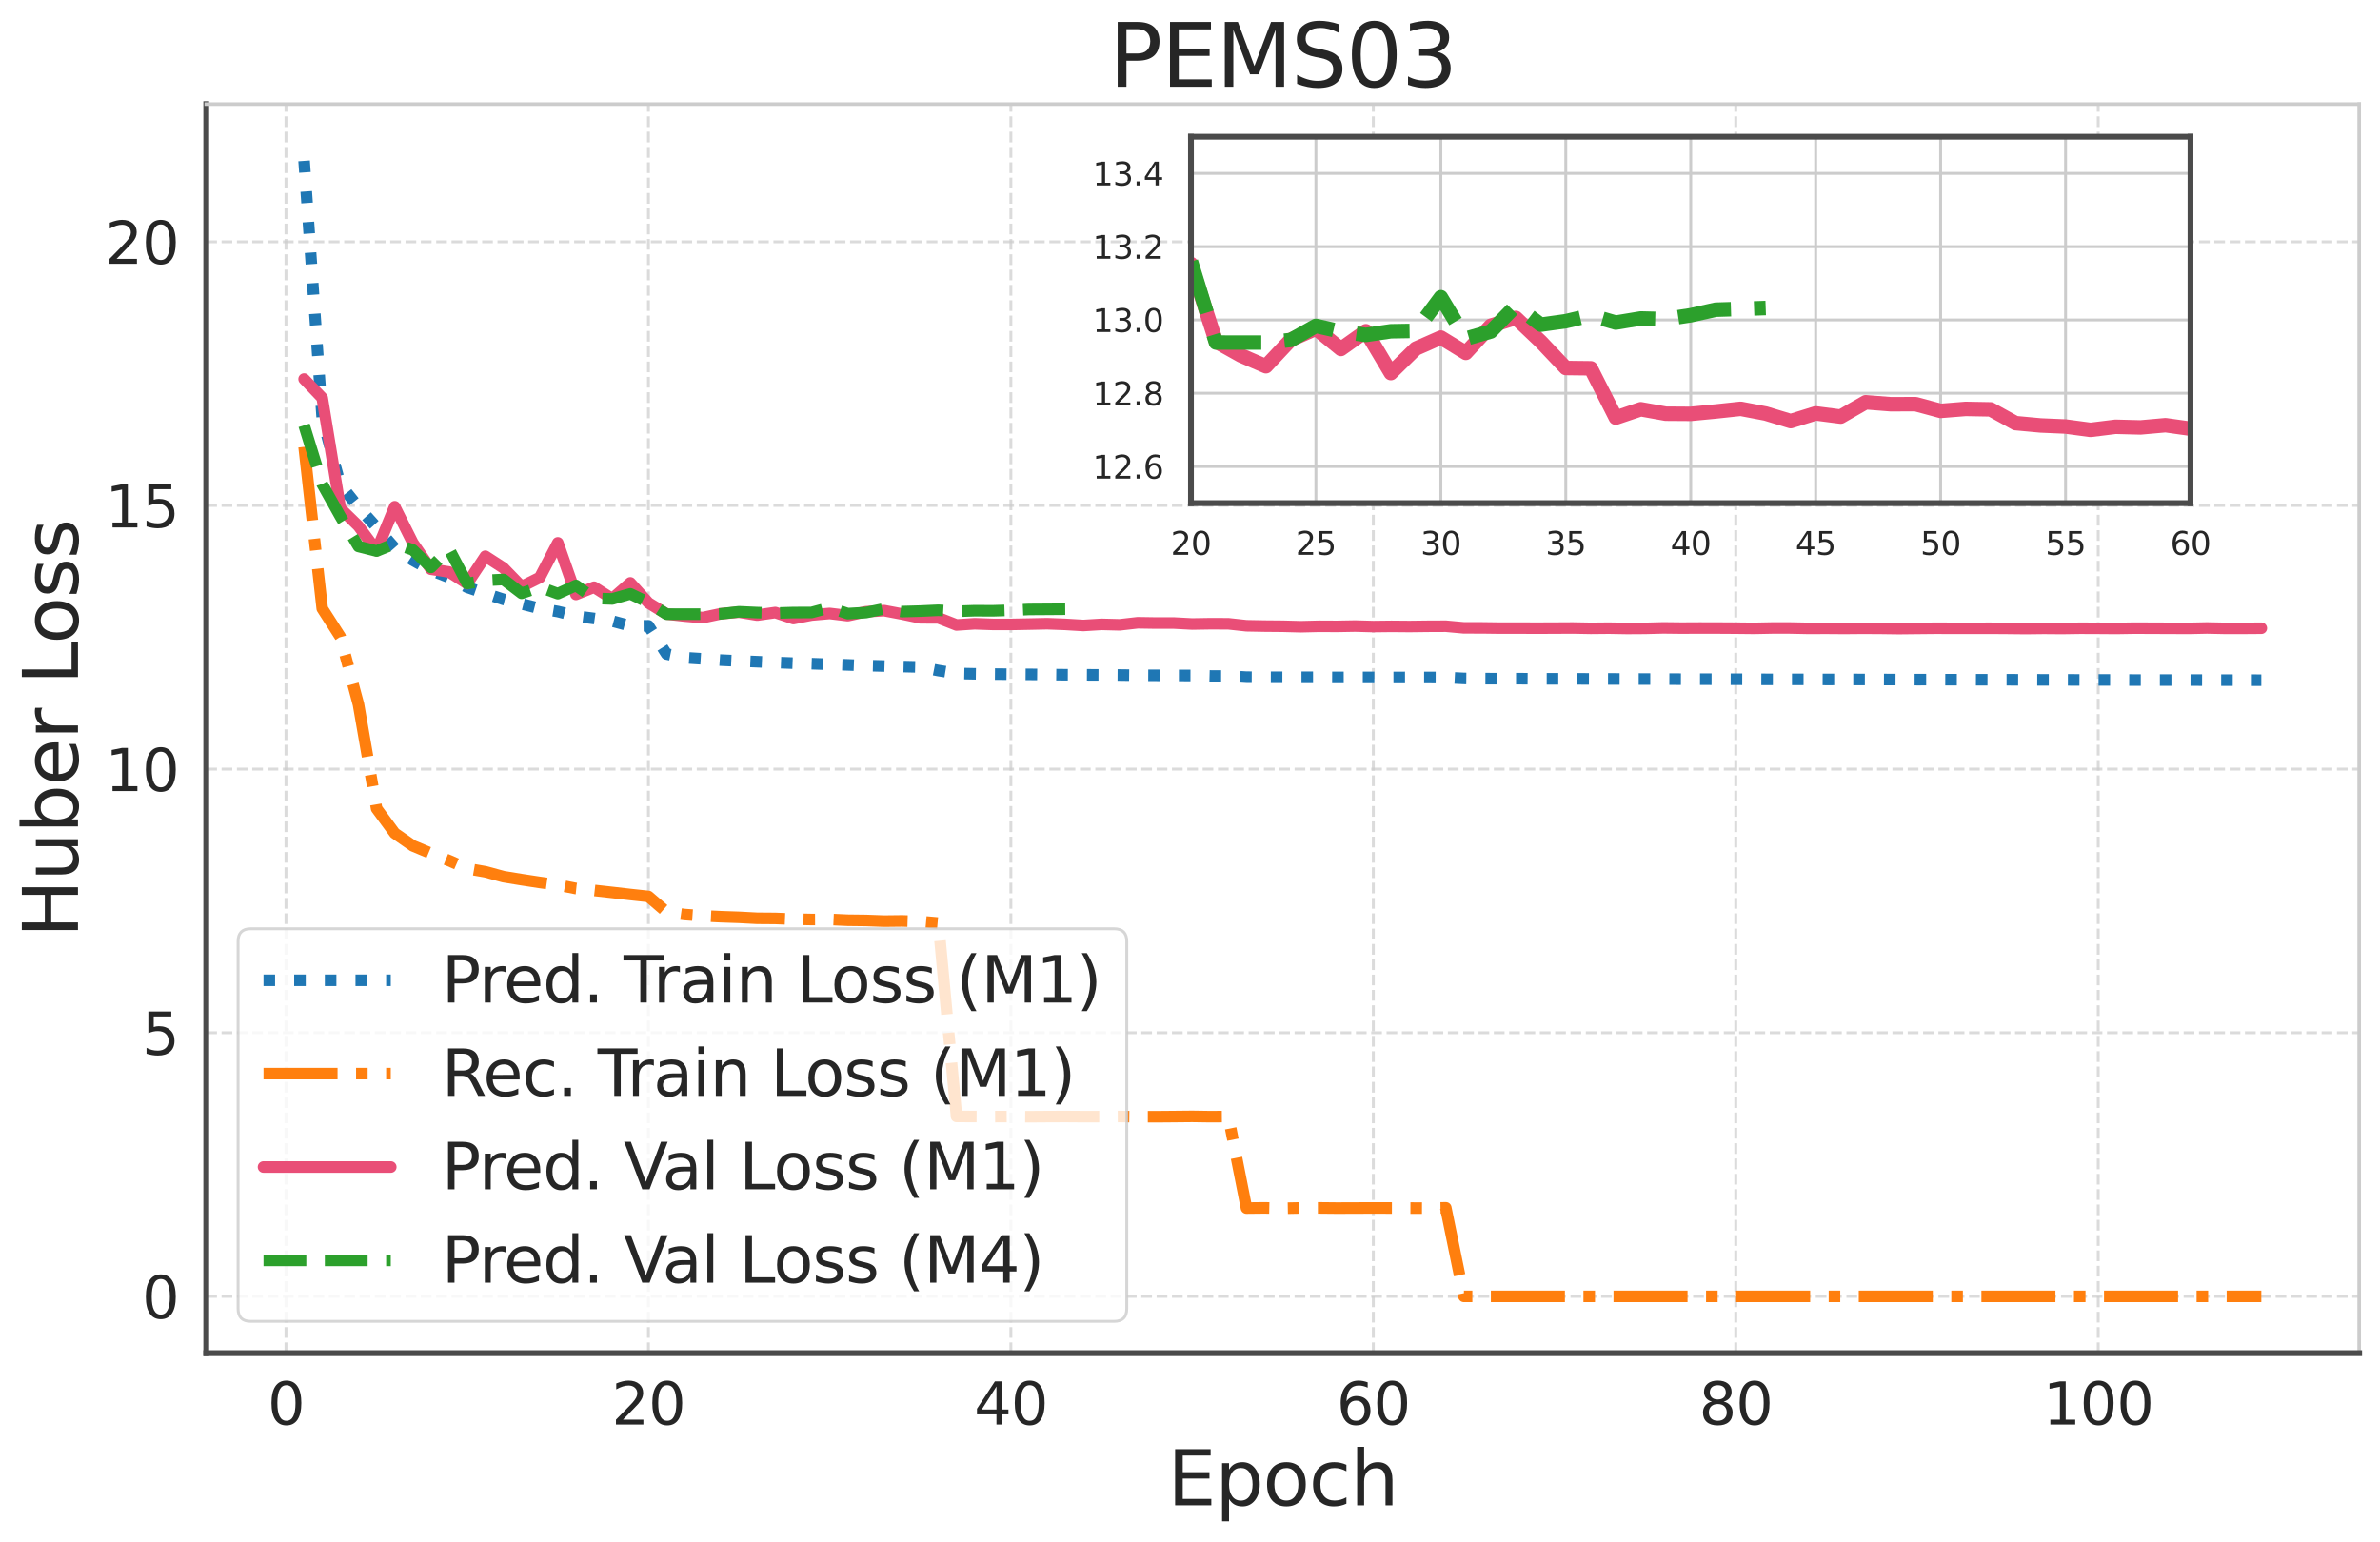 <?xml version="1.0" encoding="utf-8" standalone="no"?>
<!DOCTYPE svg PUBLIC "-//W3C//DTD SVG 1.1//EN"
  "http://www.w3.org/Graphics/SVG/1.1/DTD/svg11.dtd">
<svg xmlns:xlink="http://www.w3.org/1999/xlink" width="822.903pt" height="533.155pt" viewBox="0 0 822.903 533.155" xmlns="http://www.w3.org/2000/svg" version="1.1">
 <defs>
  <style type="text/css">*{stroke-linejoin: round; stroke-linecap: butt}</style>
 </defs>
 <g id="figure_1">
  <g id="patch_1">
   <path d="M 0 533.155 
L 822.903 533.155 
L 822.903 0 
L 0 0 
z
" style="fill: #ffffff"/>
  </g>
  <g id="axes_1">
   <g id="patch_2">
    <path d="M 71.313 467.935 
L 815.703 467.935 
L 815.703 35.995 
L 71.313 35.995 
z
" style="fill: #ffffff"/>
   </g>
   <g id="matplotlib.axis_1">
    <g id="xtick_1">
     <g id="line2d_1">
      <path d="M 98.883 467.935 
L 98.883 35.995 
" clip-path="url(#pc7f449620f)" style="fill: none; stroke-dasharray: 3.7,1.6; stroke-dashoffset: 0; stroke: #cccccc; stroke-opacity: 0.7"/>
     </g>
     <g id="text_1">
      <!-- 0 -->
      <g style="fill: #262626" transform="translate(92.521 492.632) scale(0.2 -0.2)">
       <defs>
        <path id="DejaVuSans-30" d="M 2034 4250 
Q 1547 4250 1301 3770 
Q 1056 3291 1056 2328 
Q 1056 1369 1301 889 
Q 1547 409 2034 409 
Q 2525 409 2770 889 
Q 3016 1369 3016 2328 
Q 3016 3291 2770 3770 
Q 2525 4250 2034 4250 
z
M 2034 4750 
Q 2819 4750 3233 4129 
Q 3647 3509 3647 2328 
Q 3647 1150 3233 529 
Q 2819 -91 2034 -91 
Q 1250 -91 836 529 
Q 422 1150 422 2328 
Q 422 3509 836 4129 
Q 1250 4750 2034 4750 
z
" transform="scale(0.016)"/>
       </defs>
       <use xlink:href="#DejaVuSans-30"/>
      </g>
     </g>
    </g>
    <g id="xtick_2">
     <g id="line2d_2">
      <path d="M 224.201 467.935 
L 224.201 35.995 
" clip-path="url(#pc7f449620f)" style="fill: none; stroke-dasharray: 3.7,1.6; stroke-dashoffset: 0; stroke: #cccccc; stroke-opacity: 0.7"/>
     </g>
     <g id="text_2">
      <!-- 20 -->
      <g style="fill: #262626" transform="translate(211.476 492.632) scale(0.2 -0.2)">
       <defs>
        <path id="DejaVuSans-32" d="M 1228 531 
L 3431 531 
L 3431 0 
L 469 0 
L 469 531 
Q 828 903 1448 1529 
Q 2069 2156 2228 2338 
Q 2531 2678 2651 2914 
Q 2772 3150 2772 3378 
Q 2772 3750 2511 3984 
Q 2250 4219 1831 4219 
Q 1534 4219 1204 4116 
Q 875 4013 500 3803 
L 500 4441 
Q 881 4594 1212 4672 
Q 1544 4750 1819 4750 
Q 2544 4750 2975 4387 
Q 3406 4025 3406 3419 
Q 3406 3131 3298 2873 
Q 3191 2616 2906 2266 
Q 2828 2175 2409 1742 
Q 1991 1309 1228 531 
z
" transform="scale(0.016)"/>
       </defs>
       <use xlink:href="#DejaVuSans-32"/>
       <use xlink:href="#DejaVuSans-30" x="63.623"/>
      </g>
     </g>
    </g>
    <g id="xtick_3">
     <g id="line2d_3">
      <path d="M 349.519 467.935 
L 349.519 35.995 
" clip-path="url(#pc7f449620f)" style="fill: none; stroke-dasharray: 3.7,1.6; stroke-dashoffset: 0; stroke: #cccccc; stroke-opacity: 0.7"/>
     </g>
     <g id="text_3">
      <!-- 40 -->
      <g style="fill: #262626" transform="translate(336.794 492.632) scale(0.2 -0.2)">
       <defs>
        <path id="DejaVuSans-34" d="M 2419 4116 
L 825 1625 
L 2419 1625 
L 2419 4116 
z
M 2253 4666 
L 3047 4666 
L 3047 1625 
L 3713 1625 
L 3713 1100 
L 3047 1100 
L 3047 0 
L 2419 0 
L 2419 1100 
L 313 1100 
L 313 1709 
L 2253 4666 
z
" transform="scale(0.016)"/>
       </defs>
       <use xlink:href="#DejaVuSans-34"/>
       <use xlink:href="#DejaVuSans-30" x="63.623"/>
      </g>
     </g>
    </g>
    <g id="xtick_4">
     <g id="line2d_4">
      <path d="M 474.838 467.935 
L 474.838 35.995 
" clip-path="url(#pc7f449620f)" style="fill: none; stroke-dasharray: 3.7,1.6; stroke-dashoffset: 0; stroke: #cccccc; stroke-opacity: 0.7"/>
     </g>
     <g id="text_4">
      <!-- 60 -->
      <g style="fill: #262626" transform="translate(462.113 492.632) scale(0.2 -0.2)">
       <defs>
        <path id="DejaVuSans-36" d="M 2113 2584 
Q 1688 2584 1439 2293 
Q 1191 2003 1191 1497 
Q 1191 994 1439 701 
Q 1688 409 2113 409 
Q 2538 409 2786 701 
Q 3034 994 3034 1497 
Q 3034 2003 2786 2293 
Q 2538 2584 2113 2584 
z
M 3366 4563 
L 3366 3988 
Q 3128 4100 2886 4159 
Q 2644 4219 2406 4219 
Q 1781 4219 1451 3797 
Q 1122 3375 1075 2522 
Q 1259 2794 1537 2939 
Q 1816 3084 2150 3084 
Q 2853 3084 3261 2657 
Q 3669 2231 3669 1497 
Q 3669 778 3244 343 
Q 2819 -91 2113 -91 
Q 1303 -91 875 529 
Q 447 1150 447 2328 
Q 447 3434 972 4092 
Q 1497 4750 2381 4750 
Q 2619 4750 2861 4703 
Q 3103 4656 3366 4563 
z
" transform="scale(0.016)"/>
       </defs>
       <use xlink:href="#DejaVuSans-36"/>
       <use xlink:href="#DejaVuSans-30" x="63.623"/>
      </g>
     </g>
    </g>
    <g id="xtick_5">
     <g id="line2d_5">
      <path d="M 600.156 467.935 
L 600.156 35.995 
" clip-path="url(#pc7f449620f)" style="fill: none; stroke-dasharray: 3.7,1.6; stroke-dashoffset: 0; stroke: #cccccc; stroke-opacity: 0.7"/>
     </g>
     <g id="text_5">
      <!-- 80 -->
      <g style="fill: #262626" transform="translate(587.431 492.632) scale(0.2 -0.2)">
       <defs>
        <path id="DejaVuSans-38" d="M 2034 2216 
Q 1584 2216 1326 1975 
Q 1069 1734 1069 1313 
Q 1069 891 1326 650 
Q 1584 409 2034 409 
Q 2484 409 2743 651 
Q 3003 894 3003 1313 
Q 3003 1734 2745 1975 
Q 2488 2216 2034 2216 
z
M 1403 2484 
Q 997 2584 770 2862 
Q 544 3141 544 3541 
Q 544 4100 942 4425 
Q 1341 4750 2034 4750 
Q 2731 4750 3128 4425 
Q 3525 4100 3525 3541 
Q 3525 3141 3298 2862 
Q 3072 2584 2669 2484 
Q 3125 2378 3379 2068 
Q 3634 1759 3634 1313 
Q 3634 634 3220 271 
Q 2806 -91 2034 -91 
Q 1263 -91 848 271 
Q 434 634 434 1313 
Q 434 1759 690 2068 
Q 947 2378 1403 2484 
z
M 1172 3481 
Q 1172 3119 1398 2916 
Q 1625 2713 2034 2713 
Q 2441 2713 2670 2916 
Q 2900 3119 2900 3481 
Q 2900 3844 2670 4047 
Q 2441 4250 2034 4250 
Q 1625 4250 1398 4047 
Q 1172 3844 1172 3481 
z
" transform="scale(0.016)"/>
       </defs>
       <use xlink:href="#DejaVuSans-38"/>
       <use xlink:href="#DejaVuSans-30" x="63.623"/>
      </g>
     </g>
    </g>
    <g id="xtick_6">
     <g id="line2d_6">
      <path d="M 725.474 467.935 
L 725.474 35.995 
" clip-path="url(#pc7f449620f)" style="fill: none; stroke-dasharray: 3.7,1.6; stroke-dashoffset: 0; stroke: #cccccc; stroke-opacity: 0.7"/>
     </g>
     <g id="text_6">
      <!-- 100 -->
      <g style="fill: #262626" transform="translate(706.387 492.632) scale(0.2 -0.2)">
       <defs>
        <path id="DejaVuSans-31" d="M 794 531 
L 1825 531 
L 1825 4091 
L 703 3866 
L 703 4441 
L 1819 4666 
L 2450 4666 
L 2450 531 
L 3481 531 
L 3481 0 
L 794 0 
L 794 531 
z
" transform="scale(0.016)"/>
       </defs>
       <use xlink:href="#DejaVuSans-31"/>
       <use xlink:href="#DejaVuSans-30" x="63.623"/>
       <use xlink:href="#DejaVuSans-30" x="127.246"/>
      </g>
     </g>
    </g>
    <g id="text_7">
     <!-- Epoch -->
     <g style="fill: #262626" transform="translate(403.7 520.548) scale(0.26 -0.26)">
      <defs>
       <path id="DejaVuSans-45" d="M 628 4666 
L 3578 4666 
L 3578 4134 
L 1259 4134 
L 1259 2753 
L 3481 2753 
L 3481 2222 
L 1259 2222 
L 1259 531 
L 3634 531 
L 3634 0 
L 628 0 
L 628 4666 
z
" transform="scale(0.016)"/>
       <path id="DejaVuSans-70" d="M 1159 525 
L 1159 -1331 
L 581 -1331 
L 581 3500 
L 1159 3500 
L 1159 2969 
Q 1341 3281 1617 3432 
Q 1894 3584 2278 3584 
Q 2916 3584 3314 3078 
Q 3713 2572 3713 1747 
Q 3713 922 3314 415 
Q 2916 -91 2278 -91 
Q 1894 -91 1617 61 
Q 1341 213 1159 525 
z
M 3116 1747 
Q 3116 2381 2855 2742 
Q 2594 3103 2138 3103 
Q 1681 3103 1420 2742 
Q 1159 2381 1159 1747 
Q 1159 1113 1420 752 
Q 1681 391 2138 391 
Q 2594 391 2855 752 
Q 3116 1113 3116 1747 
z
" transform="scale(0.016)"/>
       <path id="DejaVuSans-6f" d="M 1959 3097 
Q 1497 3097 1228 2736 
Q 959 2375 959 1747 
Q 959 1119 1226 758 
Q 1494 397 1959 397 
Q 2419 397 2687 759 
Q 2956 1122 2956 1747 
Q 2956 2369 2687 2733 
Q 2419 3097 1959 3097 
z
M 1959 3584 
Q 2709 3584 3137 3096 
Q 3566 2609 3566 1747 
Q 3566 888 3137 398 
Q 2709 -91 1959 -91 
Q 1206 -91 779 398 
Q 353 888 353 1747 
Q 353 2609 779 3096 
Q 1206 3584 1959 3584 
z
" transform="scale(0.016)"/>
       <path id="DejaVuSans-63" d="M 3122 3366 
L 3122 2828 
Q 2878 2963 2633 3030 
Q 2388 3097 2138 3097 
Q 1578 3097 1268 2742 
Q 959 2388 959 1747 
Q 959 1106 1268 751 
Q 1578 397 2138 397 
Q 2388 397 2633 464 
Q 2878 531 3122 666 
L 3122 134 
Q 2881 22 2623 -34 
Q 2366 -91 2075 -91 
Q 1284 -91 818 406 
Q 353 903 353 1747 
Q 353 2603 823 3093 
Q 1294 3584 2113 3584 
Q 2378 3584 2631 3529 
Q 2884 3475 3122 3366 
z
" transform="scale(0.016)"/>
       <path id="DejaVuSans-68" d="M 3513 2113 
L 3513 0 
L 2938 0 
L 2938 2094 
Q 2938 2591 2744 2837 
Q 2550 3084 2163 3084 
Q 1697 3084 1428 2787 
Q 1159 2491 1159 1978 
L 1159 0 
L 581 0 
L 581 4863 
L 1159 4863 
L 1159 2956 
Q 1366 3272 1645 3428 
Q 1925 3584 2291 3584 
Q 2894 3584 3203 3211 
Q 3513 2838 3513 2113 
z
" transform="scale(0.016)"/>
      </defs>
      <use xlink:href="#DejaVuSans-45"/>
      <use xlink:href="#DejaVuSans-70" x="63.184"/>
      <use xlink:href="#DejaVuSans-6f" x="126.66"/>
      <use xlink:href="#DejaVuSans-63" x="187.842"/>
      <use xlink:href="#DejaVuSans-68" x="242.822"/>
     </g>
    </g>
   </g>
   <g id="matplotlib.axis_2">
    <g id="ytick_1">
     <g id="line2d_7">
      <path d="M 71.313 448.302 
L 815.703 448.302 
" clip-path="url(#pc7f449620f)" style="fill: none; stroke-dasharray: 3.7,1.6; stroke-dashoffset: 0; stroke: #cccccc; stroke-opacity: 0.7"/>
     </g>
     <g id="text_8">
      <!-- 0 -->
      <g style="fill: #262626" transform="translate(49.088 455.9) scale(0.2 -0.2)">
       <use xlink:href="#DejaVuSans-30"/>
      </g>
     </g>
    </g>
    <g id="ytick_2">
     <g id="line2d_8">
      <path d="M 71.313 357.132 
L 815.703 357.132 
" clip-path="url(#pc7f449620f)" style="fill: none; stroke-dasharray: 3.7,1.6; stroke-dashoffset: 0; stroke: #cccccc; stroke-opacity: 0.7"/>
     </g>
     <g id="text_9">
      <!-- 5 -->
      <g style="fill: #262626" transform="translate(49.088 364.73) scale(0.2 -0.2)">
       <defs>
        <path id="DejaVuSans-35" d="M 691 4666 
L 3169 4666 
L 3169 4134 
L 1269 4134 
L 1269 2991 
Q 1406 3038 1543 3061 
Q 1681 3084 1819 3084 
Q 2600 3084 3056 2656 
Q 3513 2228 3513 1497 
Q 3513 744 3044 326 
Q 2575 -91 1722 -91 
Q 1428 -91 1123 -41 
Q 819 9 494 109 
L 494 744 
Q 775 591 1075 516 
Q 1375 441 1709 441 
Q 2250 441 2565 725 
Q 2881 1009 2881 1497 
Q 2881 1984 2565 2268 
Q 2250 2553 1709 2553 
Q 1456 2553 1204 2497 
Q 953 2441 691 2322 
L 691 4666 
z
" transform="scale(0.016)"/>
       </defs>
       <use xlink:href="#DejaVuSans-35"/>
      </g>
     </g>
    </g>
    <g id="ytick_3">
     <g id="line2d_9">
      <path d="M 71.313 265.961 
L 815.703 265.961 
" clip-path="url(#pc7f449620f)" style="fill: none; stroke-dasharray: 3.7,1.6; stroke-dashoffset: 0; stroke: #cccccc; stroke-opacity: 0.7"/>
     </g>
     <g id="text_10">
      <!-- 10 -->
      <g style="fill: #262626" transform="translate(36.363 273.56) scale(0.2 -0.2)">
       <use xlink:href="#DejaVuSans-31"/>
       <use xlink:href="#DejaVuSans-30" x="63.623"/>
      </g>
     </g>
    </g>
    <g id="ytick_4">
     <g id="line2d_10">
      <path d="M 71.313 174.791 
L 815.703 174.791 
" clip-path="url(#pc7f449620f)" style="fill: none; stroke-dasharray: 3.7,1.6; stroke-dashoffset: 0; stroke: #cccccc; stroke-opacity: 0.7"/>
     </g>
     <g id="text_11">
      <!-- 15 -->
      <g style="fill: #262626" transform="translate(36.363 182.39) scale(0.2 -0.2)">
       <use xlink:href="#DejaVuSans-31"/>
       <use xlink:href="#DejaVuSans-35" x="63.623"/>
      </g>
     </g>
    </g>
    <g id="ytick_5">
     <g id="line2d_11">
      <path d="M 71.313 83.621 
L 815.703 83.621 
" clip-path="url(#pc7f449620f)" style="fill: none; stroke-dasharray: 3.7,1.6; stroke-dashoffset: 0; stroke: #cccccc; stroke-opacity: 0.7"/>
     </g>
     <g id="text_12">
      <!-- 20 -->
      <g style="fill: #262626" transform="translate(36.363 91.22) scale(0.2 -0.2)">
       <use xlink:href="#DejaVuSans-32"/>
       <use xlink:href="#DejaVuSans-30" x="63.623"/>
      </g>
     </g>
    </g>
    <g id="text_13">
     <!-- Huber Loss -->
     <g style="fill: #262626" transform="translate(26.956 324.223) rotate(-90) scale(0.26 -0.26)">
      <defs>
       <path id="DejaVuSans-48" d="M 628 4666 
L 1259 4666 
L 1259 2753 
L 3553 2753 
L 3553 4666 
L 4184 4666 
L 4184 0 
L 3553 0 
L 3553 2222 
L 1259 2222 
L 1259 0 
L 628 0 
L 628 4666 
z
" transform="scale(0.016)"/>
       <path id="DejaVuSans-75" d="M 544 1381 
L 544 3500 
L 1119 3500 
L 1119 1403 
Q 1119 906 1312 657 
Q 1506 409 1894 409 
Q 2359 409 2629 706 
Q 2900 1003 2900 1516 
L 2900 3500 
L 3475 3500 
L 3475 0 
L 2900 0 
L 2900 538 
Q 2691 219 2414 64 
Q 2138 -91 1772 -91 
Q 1169 -91 856 284 
Q 544 659 544 1381 
z
M 1991 3584 
L 1991 3584 
z
" transform="scale(0.016)"/>
       <path id="DejaVuSans-62" d="M 3116 1747 
Q 3116 2381 2855 2742 
Q 2594 3103 2138 3103 
Q 1681 3103 1420 2742 
Q 1159 2381 1159 1747 
Q 1159 1113 1420 752 
Q 1681 391 2138 391 
Q 2594 391 2855 752 
Q 3116 1113 3116 1747 
z
M 1159 2969 
Q 1341 3281 1617 3432 
Q 1894 3584 2278 3584 
Q 2916 3584 3314 3078 
Q 3713 2572 3713 1747 
Q 3713 922 3314 415 
Q 2916 -91 2278 -91 
Q 1894 -91 1617 61 
Q 1341 213 1159 525 
L 1159 0 
L 581 0 
L 581 4863 
L 1159 4863 
L 1159 2969 
z
" transform="scale(0.016)"/>
       <path id="DejaVuSans-65" d="M 3597 1894 
L 3597 1613 
L 953 1613 
Q 991 1019 1311 708 
Q 1631 397 2203 397 
Q 2534 397 2845 478 
Q 3156 559 3463 722 
L 3463 178 
Q 3153 47 2828 -22 
Q 2503 -91 2169 -91 
Q 1331 -91 842 396 
Q 353 884 353 1716 
Q 353 2575 817 3079 
Q 1281 3584 2069 3584 
Q 2775 3584 3186 3129 
Q 3597 2675 3597 1894 
z
M 3022 2063 
Q 3016 2534 2758 2815 
Q 2500 3097 2075 3097 
Q 1594 3097 1305 2825 
Q 1016 2553 972 2059 
L 3022 2063 
z
" transform="scale(0.016)"/>
       <path id="DejaVuSans-72" d="M 2631 2963 
Q 2534 3019 2420 3045 
Q 2306 3072 2169 3072 
Q 1681 3072 1420 2755 
Q 1159 2438 1159 1844 
L 1159 0 
L 581 0 
L 581 3500 
L 1159 3500 
L 1159 2956 
Q 1341 3275 1631 3429 
Q 1922 3584 2338 3584 
Q 2397 3584 2469 3576 
Q 2541 3569 2628 3553 
L 2631 2963 
z
" transform="scale(0.016)"/>
       <path id="DejaVuSans-20" transform="scale(0.016)"/>
       <path id="DejaVuSans-4c" d="M 628 4666 
L 1259 4666 
L 1259 531 
L 3531 531 
L 3531 0 
L 628 0 
L 628 4666 
z
" transform="scale(0.016)"/>
       <path id="DejaVuSans-73" d="M 2834 3397 
L 2834 2853 
Q 2591 2978 2328 3040 
Q 2066 3103 1784 3103 
Q 1356 3103 1142 2972 
Q 928 2841 928 2578 
Q 928 2378 1081 2264 
Q 1234 2150 1697 2047 
L 1894 2003 
Q 2506 1872 2764 1633 
Q 3022 1394 3022 966 
Q 3022 478 2636 193 
Q 2250 -91 1575 -91 
Q 1294 -91 989 -36 
Q 684 19 347 128 
L 347 722 
Q 666 556 975 473 
Q 1284 391 1588 391 
Q 1994 391 2212 530 
Q 2431 669 2431 922 
Q 2431 1156 2273 1281 
Q 2116 1406 1581 1522 
L 1381 1569 
Q 847 1681 609 1914 
Q 372 2147 372 2553 
Q 372 3047 722 3315 
Q 1072 3584 1716 3584 
Q 2034 3584 2315 3537 
Q 2597 3491 2834 3397 
z
" transform="scale(0.016)"/>
      </defs>
      <use xlink:href="#DejaVuSans-48"/>
      <use xlink:href="#DejaVuSans-75" x="75.195"/>
      <use xlink:href="#DejaVuSans-62" x="138.574"/>
      <use xlink:href="#DejaVuSans-65" x="202.051"/>
      <use xlink:href="#DejaVuSans-72" x="263.574"/>
      <use xlink:href="#DejaVuSans-20" x="304.688"/>
      <use xlink:href="#DejaVuSans-4c" x="336.475"/>
      <use xlink:href="#DejaVuSans-6f" x="390.438"/>
      <use xlink:href="#DejaVuSans-73" x="451.619"/>
      <use xlink:href="#DejaVuSans-73" x="503.719"/>
     </g>
    </g>
   </g>
   <g id="line2d_12">
    <path d="M 105.149 55.629 
L 111.415 144.629 
L 117.681 167.571 
L 123.947 175.409 
L 130.213 182.368 
L 136.479 189.54 
L 142.744 193.734 
L 149.01 197.219 
L 155.276 199.669 
L 161.542 203.094 
L 167.808 205.249 
L 174.074 207.274 
L 180.34 208.827 
L 186.606 210.424 
L 192.872 211.469 
L 199.138 213.062 
L 205.404 213.88 
L 211.669 214.762 
L 217.935 216.45 
L 224.201 216.402 
L 230.467 226.158 
L 236.733 227.444 
L 242.999 227.845 
L 249.265 228.281 
L 255.531 228.567 
L 261.797 228.823 
L 268.063 229.093 
L 274.329 229.326 
L 280.594 229.512 
L 286.86 229.72 
L 293.126 229.93 
L 299.392 230.163 
L 305.658 230.317 
L 311.924 230.502 
L 318.19 230.648 
L 324.456 231.878 
L 330.722 232.882 
L 336.988 233.007 
L 343.254 233.094 
L 349.519 233.149 
L 355.785 233.199 
L 362.051 233.265 
L 368.317 233.332 
L 374.583 233.353 
L 380.849 233.384 
L 387.115 233.426 
L 393.381 233.504 
L 399.647 233.535 
L 405.913 233.576 
L 412.179 233.586 
L 418.444 233.761 
L 424.71 233.778 
L 430.976 234.175 
L 437.242 234.198 
L 443.508 234.211 
L 449.774 234.221 
L 456.04 234.219 
L 462.306 234.255 
L 468.572 234.244 
L 474.838 234.263 
L 481.104 234.272 
L 487.369 234.265 
L 493.635 234.281 
L 499.901 234.294 
L 506.167 234.611 
L 512.433 234.675 
L 518.699 234.693 
L 524.965 234.69 
L 531.231 234.743 
L 537.497 234.746 
L 543.763 234.755 
L 550.029 234.778 
L 556.294 234.789 
L 562.56 234.803 
L 568.826 234.82 
L 575.092 234.835 
L 581.358 234.863 
L 587.624 234.869 
L 593.89 234.881 
L 600.156 234.893 
L 606.422 234.91 
L 612.688 234.934 
L 618.954 234.941 
L 625.219 234.941 
L 631.485 234.966 
L 637.751 234.961 
L 644.017 234.972 
L 650.283 234.981 
L 656.549 235.01 
L 662.815 235.03 
L 669.081 235.028 
L 675.347 235.046 
L 681.613 235.052 
L 687.879 235.074 
L 694.144 235.07 
L 700.41 235.09 
L 706.676 235.104 
L 712.942 235.109 
L 719.208 235.129 
L 725.474 235.124 
L 731.74 235.145 
L 738.006 235.169 
L 744.272 235.175 
L 750.538 235.175 
L 756.804 235.171 
L 763.069 235.193 
L 769.335 235.197 
L 775.601 235.206 
L 781.867 235.211 
" clip-path="url(#pc7f449620f)" style="fill: none; stroke-dasharray: 4,6.6; stroke-dashoffset: 0; stroke: #1f77b4; stroke-width: 4"/>
   </g>
   <g id="line2d_13">
    <path d="M 105.149 154.52 
L 111.415 210.435 
L 117.681 220.225 
L 123.947 243.6 
L 130.213 279.614 
L 136.479 288.133 
L 142.744 292.481 
L 149.01 295.099 
L 155.276 297.607 
L 161.542 300.366 
L 167.808 301.459 
L 174.074 303.16 
L 180.34 304.188 
L 186.606 305.143 
L 192.872 306.014 
L 199.138 307.252 
L 205.404 307.905 
L 211.669 308.603 
L 217.935 309.327 
L 224.201 310.003 
L 230.467 315.371 
L 236.733 316.257 
L 242.999 316.701 
L 249.265 317.005 
L 255.531 317.219 
L 261.797 317.552 
L 268.063 317.598 
L 274.329 317.846 
L 280.594 317.969 
L 286.86 317.937 
L 293.126 318.223 
L 299.392 318.296 
L 305.658 318.527 
L 311.924 318.455 
L 318.19 318.652 
L 324.456 319.207 
L 330.722 386.083 
L 336.988 386.103 
L 343.254 386.142 
L 349.519 386.111 
L 355.785 386.177 
L 362.051 386.133 
L 368.317 386.106 
L 374.583 386.151 
L 380.849 386.14 
L 387.115 386.107 
L 393.381 386.18 
L 399.647 386.18 
L 405.913 386.127 
L 412.179 386.065 
L 418.444 386.158 
L 424.71 386.115 
L 430.976 417.763 
L 437.242 417.7 
L 443.508 417.831 
L 449.774 417.711 
L 456.04 417.708 
L 462.306 417.768 
L 468.572 417.746 
L 474.838 417.725 
L 481.104 417.742 
L 487.369 417.758 
L 493.635 417.778 
L 499.901 417.685 
L 506.167 448.302 
L 512.433 448.302 
L 518.699 448.302 
L 524.965 448.302 
L 531.231 448.302 
L 537.497 448.302 
L 543.763 448.302 
L 550.029 448.302 
L 556.294 448.302 
L 562.56 448.302 
L 568.826 448.302 
L 575.092 448.302 
L 581.358 448.302 
L 587.624 448.302 
L 593.89 448.302 
L 600.156 448.302 
L 606.422 448.302 
L 612.688 448.302 
L 618.954 448.302 
L 625.219 448.302 
L 631.485 448.302 
L 637.751 448.302 
L 644.017 448.302 
L 650.283 448.302 
L 656.549 448.302 
L 662.815 448.302 
L 669.081 448.302 
L 675.347 448.302 
L 681.613 448.302 
L 687.879 448.302 
L 694.144 448.302 
L 700.41 448.302 
L 706.676 448.302 
L 712.942 448.302 
L 719.208 448.302 
L 725.474 448.302 
L 731.74 448.302 
L 738.006 448.302 
L 744.272 448.302 
L 750.538 448.302 
L 756.804 448.302 
L 763.069 448.302 
L 769.335 448.302 
L 775.601 448.302 
L 781.867 448.302 
" clip-path="url(#pc7f449620f)" style="fill: none; stroke-dasharray: 25.6,6.4,4,6.4; stroke-dashoffset: 0; stroke: #ff7f0e; stroke-width: 4"/>
   </g>
   <g id="line2d_14">
    <path d="M 105.149 131.08 
L 111.415 137.624 
L 117.681 175.804 
L 123.947 181.938 
L 130.213 190.421 
L 136.479 175.23 
L 142.744 187.73 
L 149.01 196.839 
L 155.276 197.803 
L 161.542 201.832 
L 167.808 192.35 
L 174.074 196.402 
L 180.34 202.849 
L 186.606 199.732 
L 192.872 187.72 
L 199.138 205.558 
L 205.404 203.064 
L 211.669 207.041 
L 217.935 201.566 
L 224.201 208.477 
L 230.467 212.333 
L 236.733 213.029 
L 242.999 213.564 
L 249.265 212.24 
L 255.531 211.691 
L 261.797 212.705 
L 268.063 211.82 
L 274.329 213.903 
L 280.594 212.685 
L 286.86 212.137 
L 293.126 212.899 
L 299.392 211.548 
L 305.658 211.158 
L 311.924 212.339 
L 318.19 213.651 
L 324.456 213.666 
L 330.722 216.123 
L 336.988 215.703 
L 343.254 215.925 
L 349.519 215.933 
L 355.785 215.815 
L 362.051 215.682 
L 368.317 215.918 
L 374.583 216.295 
L 380.849 215.909 
L 387.115 216.069 
L 393.381 215.356 
L 399.647 215.454 
L 405.913 215.45 
L 412.179 215.786 
L 418.444 215.686 
L 424.71 215.709 
L 430.976 216.394 
L 437.242 216.51 
L 443.508 216.564 
L 449.774 216.73 
L 456.04 216.576 
L 462.306 216.608 
L 468.572 216.498 
L 474.838 216.672 
L 481.104 216.599 
L 487.369 216.653 
L 493.635 216.576 
L 499.901 216.55 
L 506.167 217.12 
L 512.433 217.126 
L 518.699 217.208 
L 524.965 217.2 
L 531.231 217.225 
L 537.497 217.203 
L 543.763 217.167 
L 550.029 217.28 
L 556.294 217.222 
L 562.56 217.33 
L 568.826 217.292 
L 575.092 217.132 
L 581.358 217.203 
L 587.624 217.171 
L 593.89 217.183 
L 600.156 217.222 
L 606.422 217.289 
L 612.688 217.166 
L 618.954 217.167 
L 625.219 217.292 
L 631.485 217.269 
L 637.751 217.315 
L 644.017 217.261 
L 650.283 217.293 
L 656.549 217.376 
L 662.815 217.311 
L 669.081 217.249 
L 675.347 217.266 
L 681.613 217.276 
L 687.879 217.256 
L 694.144 217.298 
L 700.41 217.364 
L 706.676 217.29 
L 712.942 217.339 
L 719.208 217.249 
L 725.474 217.274 
L 731.74 217.319 
L 738.006 217.218 
L 744.272 217.245 
L 750.538 217.27 
L 756.804 217.294 
L 763.069 217.162 
L 769.335 217.289 
L 775.601 217.287 
L 781.867 217.242 
" clip-path="url(#pc7f449620f)" style="fill: none; stroke: #e94e77; stroke-width: 4; stroke-linecap: round"/>
   </g>
   <g id="line2d_15">
    <path d="M 105.149 147.086 
L 111.415 167.405 
L 117.681 178.595 
L 123.947 188.972 
L 130.213 190.552 
L 136.479 188 
L 142.744 190.151 
L 149.01 196.209 
L 155.276 189.876 
L 161.542 201.793 
L 167.808 200.715 
L 174.074 200.394 
L 180.34 205.172 
L 186.606 203.012 
L 192.872 205.293 
L 199.138 202.447 
L 205.404 206.926 
L 211.669 207.129 
L 217.935 205.362 
L 224.201 208.354 
L 230.467 212.385 
L 236.733 212.386 
L 242.999 212.386 
L 249.265 212.256 
L 255.531 211.554 
L 261.797 211.837 
L 268.063 212.006 
L 274.329 211.823 
L 280.594 211.802 
L 286.86 210.127 
L 293.126 212.189 
L 299.392 211.834 
L 305.658 210.551 
L 311.924 211.495 
L 318.19 211.322 
L 324.456 211.031 
L 330.722 211.392 
L 336.988 211.186 
L 343.254 211.217 
L 349.519 211.026 
L 355.785 210.749 
L 362.051 210.711 
L 368.317 210.666 
" clip-path="url(#pc7f449620f)" style="fill: none; stroke-dasharray: 14.8,6.4; stroke-dashoffset: 0; stroke: #2ca02c; stroke-width: 4"/>
   </g>
   <g id="patch_3">
    <path d="M 71.313 467.935 
L 71.313 35.995 
" style="fill: none; stroke: #4b4b4b; stroke-width: 2; stroke-linejoin: miter; stroke-linecap: square"/>
   </g>
   <g id="patch_4">
    <path d="M 815.703 467.935 
L 815.703 35.995 
" style="fill: none; stroke: #cccccc; stroke-width: 1.25; stroke-linejoin: miter; stroke-linecap: square"/>
   </g>
   <g id="patch_5">
    <path d="M 71.313 467.935 
L 815.703 467.935 
" style="fill: none; stroke: #4b4b4b; stroke-width: 2; stroke-linejoin: miter; stroke-linecap: square"/>
   </g>
   <g id="patch_6">
    <path d="M 71.313 35.995 
L 815.703 35.995 
" style="fill: none; stroke: #cccccc; stroke-width: 1.25; stroke-linejoin: miter; stroke-linecap: square"/>
   </g>
   <g id="text_14">
    <!-- PEMS03 -->
    <g style="fill: #262626" transform="translate(383.433 29.995) scale(0.3 -0.3)">
     <defs>
      <path id="DejaVuSans-50" d="M 1259 4147 
L 1259 2394 
L 2053 2394 
Q 2494 2394 2734 2622 
Q 2975 2850 2975 3272 
Q 2975 3691 2734 3919 
Q 2494 4147 2053 4147 
L 1259 4147 
z
M 628 4666 
L 2053 4666 
Q 2838 4666 3239 4311 
Q 3641 3956 3641 3272 
Q 3641 2581 3239 2228 
Q 2838 1875 2053 1875 
L 1259 1875 
L 1259 0 
L 628 0 
L 628 4666 
z
" transform="scale(0.016)"/>
      <path id="DejaVuSans-4d" d="M 628 4666 
L 1569 4666 
L 2759 1491 
L 3956 4666 
L 4897 4666 
L 4897 0 
L 4281 0 
L 4281 4097 
L 3078 897 
L 2444 897 
L 1241 4097 
L 1241 0 
L 628 0 
L 628 4666 
z
" transform="scale(0.016)"/>
      <path id="DejaVuSans-53" d="M 3425 4513 
L 3425 3897 
Q 3066 4069 2747 4153 
Q 2428 4238 2131 4238 
Q 1616 4238 1336 4038 
Q 1056 3838 1056 3469 
Q 1056 3159 1242 3001 
Q 1428 2844 1947 2747 
L 2328 2669 
Q 3034 2534 3370 2195 
Q 3706 1856 3706 1288 
Q 3706 609 3251 259 
Q 2797 -91 1919 -91 
Q 1588 -91 1214 -16 
Q 841 59 441 206 
L 441 856 
Q 825 641 1194 531 
Q 1563 422 1919 422 
Q 2459 422 2753 634 
Q 3047 847 3047 1241 
Q 3047 1584 2836 1778 
Q 2625 1972 2144 2069 
L 1759 2144 
Q 1053 2284 737 2584 
Q 422 2884 422 3419 
Q 422 4038 858 4394 
Q 1294 4750 2059 4750 
Q 2388 4750 2728 4690 
Q 3069 4631 3425 4513 
z
" transform="scale(0.016)"/>
      <path id="DejaVuSans-33" d="M 2597 2516 
Q 3050 2419 3304 2112 
Q 3559 1806 3559 1356 
Q 3559 666 3084 287 
Q 2609 -91 1734 -91 
Q 1441 -91 1130 -33 
Q 819 25 488 141 
L 488 750 
Q 750 597 1062 519 
Q 1375 441 1716 441 
Q 2309 441 2620 675 
Q 2931 909 2931 1356 
Q 2931 1769 2642 2001 
Q 2353 2234 1838 2234 
L 1294 2234 
L 1294 2753 
L 1863 2753 
Q 2328 2753 2575 2939 
Q 2822 3125 2822 3475 
Q 2822 3834 2567 4026 
Q 2313 4219 1838 4219 
Q 1578 4219 1281 4162 
Q 984 4106 628 3988 
L 628 4550 
Q 988 4650 1302 4700 
Q 1616 4750 1894 4750 
Q 2613 4750 3031 4423 
Q 3450 4097 3450 3541 
Q 3450 3153 3228 2886 
Q 3006 2619 2597 2516 
z
" transform="scale(0.016)"/>
     </defs>
     <use xlink:href="#DejaVuSans-50"/>
     <use xlink:href="#DejaVuSans-45" x="60.303"/>
     <use xlink:href="#DejaVuSans-4d" x="123.486"/>
     <use xlink:href="#DejaVuSans-53" x="209.766"/>
     <use xlink:href="#DejaVuSans-30" x="273.242"/>
     <use xlink:href="#DejaVuSans-33" x="336.865"/>
    </g>
   </g>
   <g id="legend_1">
    <g id="patch_7">
     <path d="M 86.713 456.935 
L 385.188 456.935 
Q 389.588 456.935 389.588 452.535 
L 389.588 325.568 
Q 389.588 321.168 385.188 321.168 
L 86.713 321.168 
Q 82.313 321.168 82.313 325.568 
L 82.313 452.535 
Q 82.313 456.935 86.713 456.935 
z
" style="fill: #ffffff; opacity: 0.8; stroke: #cccccc; stroke-linejoin: miter"/>
    </g>
    <g id="line2d_16">
     <path d="M 91.113 338.984 
L 113.113 338.984 
L 135.113 338.984 
" style="fill: none; stroke-dasharray: 4,6.6; stroke-dashoffset: 0; stroke: #1f77b4; stroke-width: 4"/>
    </g>
    <g id="text_15">
     <!-- Pred. Train Loss (M1) -->
     <g style="fill: #262626" transform="translate(152.713 346.684) scale(0.22 -0.22)">
      <defs>
       <path id="DejaVuSans-64" d="M 2906 2969 
L 2906 4863 
L 3481 4863 
L 3481 0 
L 2906 0 
L 2906 525 
Q 2725 213 2448 61 
Q 2172 -91 1784 -91 
Q 1150 -91 751 415 
Q 353 922 353 1747 
Q 353 2572 751 3078 
Q 1150 3584 1784 3584 
Q 2172 3584 2448 3432 
Q 2725 3281 2906 2969 
z
M 947 1747 
Q 947 1113 1208 752 
Q 1469 391 1925 391 
Q 2381 391 2643 752 
Q 2906 1113 2906 1747 
Q 2906 2381 2643 2742 
Q 2381 3103 1925 3103 
Q 1469 3103 1208 2742 
Q 947 2381 947 1747 
z
" transform="scale(0.016)"/>
       <path id="DejaVuSans-2e" d="M 684 794 
L 1344 794 
L 1344 0 
L 684 0 
L 684 794 
z
" transform="scale(0.016)"/>
       <path id="DejaVuSans-54" d="M -19 4666 
L 3928 4666 
L 3928 4134 
L 2272 4134 
L 2272 0 
L 1638 0 
L 1638 4134 
L -19 4134 
L -19 4666 
z
" transform="scale(0.016)"/>
       <path id="DejaVuSans-61" d="M 2194 1759 
Q 1497 1759 1228 1600 
Q 959 1441 959 1056 
Q 959 750 1161 570 
Q 1363 391 1709 391 
Q 2188 391 2477 730 
Q 2766 1069 2766 1631 
L 2766 1759 
L 2194 1759 
z
M 3341 1997 
L 3341 0 
L 2766 0 
L 2766 531 
Q 2569 213 2275 61 
Q 1981 -91 1556 -91 
Q 1019 -91 701 211 
Q 384 513 384 1019 
Q 384 1609 779 1909 
Q 1175 2209 1959 2209 
L 2766 2209 
L 2766 2266 
Q 2766 2663 2505 2880 
Q 2244 3097 1772 3097 
Q 1472 3097 1187 3025 
Q 903 2953 641 2809 
L 641 3341 
Q 956 3463 1253 3523 
Q 1550 3584 1831 3584 
Q 2591 3584 2966 3190 
Q 3341 2797 3341 1997 
z
" transform="scale(0.016)"/>
       <path id="DejaVuSans-69" d="M 603 3500 
L 1178 3500 
L 1178 0 
L 603 0 
L 603 3500 
z
M 603 4863 
L 1178 4863 
L 1178 4134 
L 603 4134 
L 603 4863 
z
" transform="scale(0.016)"/>
       <path id="DejaVuSans-6e" d="M 3513 2113 
L 3513 0 
L 2938 0 
L 2938 2094 
Q 2938 2591 2744 2837 
Q 2550 3084 2163 3084 
Q 1697 3084 1428 2787 
Q 1159 2491 1159 1978 
L 1159 0 
L 581 0 
L 581 3500 
L 1159 3500 
L 1159 2956 
Q 1366 3272 1645 3428 
Q 1925 3584 2291 3584 
Q 2894 3584 3203 3211 
Q 3513 2838 3513 2113 
z
" transform="scale(0.016)"/>
       <path id="DejaVuSans-28" d="M 1984 4856 
Q 1566 4138 1362 3434 
Q 1159 2731 1159 2009 
Q 1159 1288 1364 580 
Q 1569 -128 1984 -844 
L 1484 -844 
Q 1016 -109 783 600 
Q 550 1309 550 2009 
Q 550 2706 781 3412 
Q 1013 4119 1484 4856 
L 1984 4856 
z
" transform="scale(0.016)"/>
       <path id="DejaVuSans-29" d="M 513 4856 
L 1013 4856 
Q 1481 4119 1714 3412 
Q 1947 2706 1947 2009 
Q 1947 1309 1714 600 
Q 1481 -109 1013 -844 
L 513 -844 
Q 928 -128 1133 580 
Q 1338 1288 1338 2009 
Q 1338 2731 1133 3434 
Q 928 4138 513 4856 
z
" transform="scale(0.016)"/>
      </defs>
      <use xlink:href="#DejaVuSans-50"/>
      <use xlink:href="#DejaVuSans-72" x="58.553"/>
      <use xlink:href="#DejaVuSans-65" x="97.416"/>
      <use xlink:href="#DejaVuSans-64" x="158.939"/>
      <use xlink:href="#DejaVuSans-2e" x="222.416"/>
      <use xlink:href="#DejaVuSans-20" x="254.203"/>
      <use xlink:href="#DejaVuSans-54" x="285.99"/>
      <use xlink:href="#DejaVuSans-72" x="332.324"/>
      <use xlink:href="#DejaVuSans-61" x="373.438"/>
      <use xlink:href="#DejaVuSans-69" x="434.717"/>
      <use xlink:href="#DejaVuSans-6e" x="462.5"/>
      <use xlink:href="#DejaVuSans-20" x="525.879"/>
      <use xlink:href="#DejaVuSans-4c" x="557.666"/>
      <use xlink:href="#DejaVuSans-6f" x="611.629"/>
      <use xlink:href="#DejaVuSans-73" x="672.811"/>
      <use xlink:href="#DejaVuSans-73" x="724.91"/>
      <use xlink:href="#DejaVuSans-20" x="777.01"/>
      <use xlink:href="#DejaVuSans-28" x="808.797"/>
      <use xlink:href="#DejaVuSans-4d" x="847.811"/>
      <use xlink:href="#DejaVuSans-31" x="934.09"/>
      <use xlink:href="#DejaVuSans-29" x="997.713"/>
     </g>
    </g>
    <g id="line2d_17">
     <path d="M 91.113 371.276 
L 113.113 371.276 
L 135.113 371.276 
" style="fill: none; stroke-dasharray: 25.6,6.4,4,6.4; stroke-dashoffset: 0; stroke: #ff7f0e; stroke-width: 4"/>
    </g>
    <g id="text_16">
     <!-- Rec. Train Loss (M1) -->
     <g style="fill: #262626" transform="translate(152.713 378.976) scale(0.22 -0.22)">
      <defs>
       <path id="DejaVuSans-52" d="M 2841 2188 
Q 3044 2119 3236 1894 
Q 3428 1669 3622 1275 
L 4263 0 
L 3584 0 
L 2988 1197 
Q 2756 1666 2539 1819 
Q 2322 1972 1947 1972 
L 1259 1972 
L 1259 0 
L 628 0 
L 628 4666 
L 2053 4666 
Q 2853 4666 3247 4331 
Q 3641 3997 3641 3322 
Q 3641 2881 3436 2590 
Q 3231 2300 2841 2188 
z
M 1259 4147 
L 1259 2491 
L 2053 2491 
Q 2509 2491 2742 2702 
Q 2975 2913 2975 3322 
Q 2975 3731 2742 3939 
Q 2509 4147 2053 4147 
L 1259 4147 
z
" transform="scale(0.016)"/>
      </defs>
      <use xlink:href="#DejaVuSans-52"/>
      <use xlink:href="#DejaVuSans-65" x="64.982"/>
      <use xlink:href="#DejaVuSans-63" x="126.506"/>
      <use xlink:href="#DejaVuSans-2e" x="181.486"/>
      <use xlink:href="#DejaVuSans-20" x="213.273"/>
      <use xlink:href="#DejaVuSans-54" x="245.061"/>
      <use xlink:href="#DejaVuSans-72" x="291.395"/>
      <use xlink:href="#DejaVuSans-61" x="332.508"/>
      <use xlink:href="#DejaVuSans-69" x="393.787"/>
      <use xlink:href="#DejaVuSans-6e" x="421.57"/>
      <use xlink:href="#DejaVuSans-20" x="484.949"/>
      <use xlink:href="#DejaVuSans-4c" x="516.736"/>
      <use xlink:href="#DejaVuSans-6f" x="570.699"/>
      <use xlink:href="#DejaVuSans-73" x="631.881"/>
      <use xlink:href="#DejaVuSans-73" x="683.98"/>
      <use xlink:href="#DejaVuSans-20" x="736.08"/>
      <use xlink:href="#DejaVuSans-28" x="767.867"/>
      <use xlink:href="#DejaVuSans-4d" x="806.881"/>
      <use xlink:href="#DejaVuSans-31" x="893.16"/>
      <use xlink:href="#DejaVuSans-29" x="956.783"/>
     </g>
    </g>
    <g id="line2d_18">
     <path d="M 91.113 403.568 
L 113.113 403.568 
L 135.113 403.568 
" style="fill: none; stroke: #e94e77; stroke-width: 4; stroke-linecap: round"/>
    </g>
    <g id="text_17">
     <!-- Pred. Val Loss (M1) -->
     <g style="fill: #262626" transform="translate(152.713 411.268) scale(0.22 -0.22)">
      <defs>
       <path id="DejaVuSans-56" d="M 1831 0 
L 50 4666 
L 709 4666 
L 2188 738 
L 3669 4666 
L 4325 4666 
L 2547 0 
L 1831 0 
z
" transform="scale(0.016)"/>
       <path id="DejaVuSans-6c" d="M 603 4863 
L 1178 4863 
L 1178 0 
L 603 0 
L 603 4863 
z
" transform="scale(0.016)"/>
      </defs>
      <use xlink:href="#DejaVuSans-50"/>
      <use xlink:href="#DejaVuSans-72" x="58.553"/>
      <use xlink:href="#DejaVuSans-65" x="97.416"/>
      <use xlink:href="#DejaVuSans-64" x="158.939"/>
      <use xlink:href="#DejaVuSans-2e" x="222.416"/>
      <use xlink:href="#DejaVuSans-20" x="254.203"/>
      <use xlink:href="#DejaVuSans-56" x="285.99"/>
      <use xlink:href="#DejaVuSans-61" x="346.648"/>
      <use xlink:href="#DejaVuSans-6c" x="407.928"/>
      <use xlink:href="#DejaVuSans-20" x="435.711"/>
      <use xlink:href="#DejaVuSans-4c" x="467.498"/>
      <use xlink:href="#DejaVuSans-6f" x="521.461"/>
      <use xlink:href="#DejaVuSans-73" x="582.643"/>
      <use xlink:href="#DejaVuSans-73" x="634.742"/>
      <use xlink:href="#DejaVuSans-20" x="686.842"/>
      <use xlink:href="#DejaVuSans-28" x="718.629"/>
      <use xlink:href="#DejaVuSans-4d" x="757.643"/>
      <use xlink:href="#DejaVuSans-31" x="843.922"/>
      <use xlink:href="#DejaVuSans-29" x="907.545"/>
     </g>
    </g>
    <g id="line2d_19">
     <path d="M 91.113 435.86 
L 113.113 435.86 
L 135.113 435.86 
" style="fill: none; stroke-dasharray: 14.8,6.4; stroke-dashoffset: 0; stroke: #2ca02c; stroke-width: 4"/>
    </g>
    <g id="text_18">
     <!-- Pred. Val Loss (M4) -->
     <g style="fill: #262626" transform="translate(152.713 443.56) scale(0.22 -0.22)">
      <use xlink:href="#DejaVuSans-50"/>
      <use xlink:href="#DejaVuSans-72" x="58.553"/>
      <use xlink:href="#DejaVuSans-65" x="97.416"/>
      <use xlink:href="#DejaVuSans-64" x="158.939"/>
      <use xlink:href="#DejaVuSans-2e" x="222.416"/>
      <use xlink:href="#DejaVuSans-20" x="254.203"/>
      <use xlink:href="#DejaVuSans-56" x="285.99"/>
      <use xlink:href="#DejaVuSans-61" x="346.648"/>
      <use xlink:href="#DejaVuSans-6c" x="407.928"/>
      <use xlink:href="#DejaVuSans-20" x="435.711"/>
      <use xlink:href="#DejaVuSans-4c" x="467.498"/>
      <use xlink:href="#DejaVuSans-6f" x="521.461"/>
      <use xlink:href="#DejaVuSans-73" x="582.643"/>
      <use xlink:href="#DejaVuSans-73" x="634.742"/>
      <use xlink:href="#DejaVuSans-20" x="686.842"/>
      <use xlink:href="#DejaVuSans-28" x="718.629"/>
      <use xlink:href="#DejaVuSans-4d" x="757.643"/>
      <use xlink:href="#DejaVuSans-34" x="843.922"/>
      <use xlink:href="#DejaVuSans-29" x="907.545"/>
     </g>
    </g>
   </g>
  </g>
  <g id="axes_2">
   <g id="patch_8">
    <path d="M 411.783 173.995 
L 757.383 173.995 
L 757.383 47.275 
L 411.783 47.275 
z
" style="fill: #ffffff"/>
   </g>
   <g id="matplotlib.axis_3">
    <g id="xtick_7">
     <g id="line2d_20">
      <path d="M 411.783 173.995 
L 411.783 47.275 
" clip-path="url(#p8e7bc1cd88)" style="fill: none; stroke: #cccccc; stroke-linecap: round"/>
     </g>
     <g id="text_19">
      <!-- 20 -->
      <g style="fill: #262626" transform="translate(404.784 191.854) scale(0.11 -0.11)">
       <use xlink:href="#DejaVuSans-32"/>
       <use xlink:href="#DejaVuSans-30" x="63.623"/>
      </g>
     </g>
    </g>
    <g id="xtick_8">
     <g id="line2d_21">
      <path d="M 454.983 173.995 
L 454.983 47.275 
" clip-path="url(#p8e7bc1cd88)" style="fill: none; stroke: #cccccc; stroke-linecap: round"/>
     </g>
     <g id="text_20">
      <!-- 25 -->
      <g style="fill: #262626" transform="translate(447.984 191.854) scale(0.11 -0.11)">
       <use xlink:href="#DejaVuSans-32"/>
       <use xlink:href="#DejaVuSans-35" x="63.623"/>
      </g>
     </g>
    </g>
    <g id="xtick_9">
     <g id="line2d_22">
      <path d="M 498.183 173.995 
L 498.183 47.275 
" clip-path="url(#p8e7bc1cd88)" style="fill: none; stroke: #cccccc; stroke-linecap: round"/>
     </g>
     <g id="text_21">
      <!-- 30 -->
      <g style="fill: #262626" transform="translate(491.184 191.854) scale(0.11 -0.11)">
       <use xlink:href="#DejaVuSans-33"/>
       <use xlink:href="#DejaVuSans-30" x="63.623"/>
      </g>
     </g>
    </g>
    <g id="xtick_10">
     <g id="line2d_23">
      <path d="M 541.383 173.995 
L 541.383 47.275 
" clip-path="url(#p8e7bc1cd88)" style="fill: none; stroke: #cccccc; stroke-linecap: round"/>
     </g>
     <g id="text_22">
      <!-- 35 -->
      <g style="fill: #262626" transform="translate(534.384 191.854) scale(0.11 -0.11)">
       <use xlink:href="#DejaVuSans-33"/>
       <use xlink:href="#DejaVuSans-35" x="63.623"/>
      </g>
     </g>
    </g>
    <g id="xtick_11">
     <g id="line2d_24">
      <path d="M 584.583 173.995 
L 584.583 47.275 
" clip-path="url(#p8e7bc1cd88)" style="fill: none; stroke: #cccccc; stroke-linecap: round"/>
     </g>
     <g id="text_23">
      <!-- 40 -->
      <g style="fill: #262626" transform="translate(577.584 191.854) scale(0.11 -0.11)">
       <use xlink:href="#DejaVuSans-34"/>
       <use xlink:href="#DejaVuSans-30" x="63.623"/>
      </g>
     </g>
    </g>
    <g id="xtick_12">
     <g id="line2d_25">
      <path d="M 627.783 173.995 
L 627.783 47.275 
" clip-path="url(#p8e7bc1cd88)" style="fill: none; stroke: #cccccc; stroke-linecap: round"/>
     </g>
     <g id="text_24">
      <!-- 45 -->
      <g style="fill: #262626" transform="translate(620.784 191.854) scale(0.11 -0.11)">
       <use xlink:href="#DejaVuSans-34"/>
       <use xlink:href="#DejaVuSans-35" x="63.623"/>
      </g>
     </g>
    </g>
    <g id="xtick_13">
     <g id="line2d_26">
      <path d="M 670.983 173.995 
L 670.983 47.275 
" clip-path="url(#p8e7bc1cd88)" style="fill: none; stroke: #cccccc; stroke-linecap: round"/>
     </g>
     <g id="text_25">
      <!-- 50 -->
      <g style="fill: #262626" transform="translate(663.984 191.854) scale(0.11 -0.11)">
       <use xlink:href="#DejaVuSans-35"/>
       <use xlink:href="#DejaVuSans-30" x="63.623"/>
      </g>
     </g>
    </g>
    <g id="xtick_14">
     <g id="line2d_27">
      <path d="M 714.183 173.995 
L 714.183 47.275 
" clip-path="url(#p8e7bc1cd88)" style="fill: none; stroke: #cccccc; stroke-linecap: round"/>
     </g>
     <g id="text_26">
      <!-- 55 -->
      <g style="fill: #262626" transform="translate(707.184 191.854) scale(0.11 -0.11)">
       <use xlink:href="#DejaVuSans-35"/>
       <use xlink:href="#DejaVuSans-35" x="63.623"/>
      </g>
     </g>
    </g>
    <g id="xtick_15">
     <g id="line2d_28">
      <path d="M 757.383 173.995 
L 757.383 47.275 
" clip-path="url(#p8e7bc1cd88)" style="fill: none; stroke: #cccccc; stroke-linecap: round"/>
     </g>
     <g id="text_27">
      <!-- 60 -->
      <g style="fill: #262626" transform="translate(750.384 191.854) scale(0.11 -0.11)">
       <use xlink:href="#DejaVuSans-36"/>
       <use xlink:href="#DejaVuSans-30" x="63.623"/>
      </g>
     </g>
    </g>
   </g>
   <g id="matplotlib.axis_4">
    <g id="ytick_6">
     <g id="line2d_29">
      <path d="M 411.783 161.323 
L 757.383 161.323 
" clip-path="url(#p8e7bc1cd88)" style="fill: none; stroke: #cccccc; stroke-linecap: round"/>
     </g>
     <g id="text_28">
      <!-- 12.6 -->
      <g style="fill: #262626" transform="translate(377.791 165.502) scale(0.11 -0.11)">
       <use xlink:href="#DejaVuSans-31"/>
       <use xlink:href="#DejaVuSans-32" x="63.623"/>
       <use xlink:href="#DejaVuSans-2e" x="127.246"/>
       <use xlink:href="#DejaVuSans-36" x="159.033"/>
      </g>
     </g>
    </g>
    <g id="ytick_7">
     <g id="line2d_30">
      <path d="M 411.783 135.979 
L 757.383 135.979 
" clip-path="url(#p8e7bc1cd88)" style="fill: none; stroke: #cccccc; stroke-linecap: round"/>
     </g>
     <g id="text_29">
      <!-- 12.8 -->
      <g style="fill: #262626" transform="translate(377.791 140.158) scale(0.11 -0.11)">
       <use xlink:href="#DejaVuSans-31"/>
       <use xlink:href="#DejaVuSans-32" x="63.623"/>
       <use xlink:href="#DejaVuSans-2e" x="127.246"/>
       <use xlink:href="#DejaVuSans-38" x="159.033"/>
      </g>
     </g>
    </g>
    <g id="ytick_8">
     <g id="line2d_31">
      <path d="M 411.783 110.635 
L 757.383 110.635 
" clip-path="url(#p8e7bc1cd88)" style="fill: none; stroke: #cccccc; stroke-linecap: round"/>
     </g>
     <g id="text_30">
      <!-- 13.0 -->
      <g style="fill: #262626" transform="translate(377.791 114.814) scale(0.11 -0.11)">
       <use xlink:href="#DejaVuSans-31"/>
       <use xlink:href="#DejaVuSans-33" x="63.623"/>
       <use xlink:href="#DejaVuSans-2e" x="127.246"/>
       <use xlink:href="#DejaVuSans-30" x="159.033"/>
      </g>
     </g>
    </g>
    <g id="ytick_9">
     <g id="line2d_32">
      <path d="M 411.783 85.291 
L 757.383 85.291 
" clip-path="url(#p8e7bc1cd88)" style="fill: none; stroke: #cccccc; stroke-linecap: round"/>
     </g>
     <g id="text_31">
      <!-- 13.2 -->
      <g style="fill: #262626" transform="translate(377.791 89.47) scale(0.11 -0.11)">
       <use xlink:href="#DejaVuSans-31"/>
       <use xlink:href="#DejaVuSans-33" x="63.623"/>
       <use xlink:href="#DejaVuSans-2e" x="127.246"/>
       <use xlink:href="#DejaVuSans-32" x="159.033"/>
      </g>
     </g>
    </g>
    <g id="ytick_10">
     <g id="line2d_33">
      <path d="M 411.783 59.947 
L 757.383 59.947 
" clip-path="url(#p8e7bc1cd88)" style="fill: none; stroke: #cccccc; stroke-linecap: round"/>
     </g>
     <g id="text_32">
      <!-- 13.4 -->
      <g style="fill: #262626" transform="translate(377.791 64.126) scale(0.11 -0.11)">
       <use xlink:href="#DejaVuSans-31"/>
       <use xlink:href="#DejaVuSans-33" x="63.623"/>
       <use xlink:href="#DejaVuSans-2e" x="127.246"/>
       <use xlink:href="#DejaVuSans-34" x="159.033"/>
      </g>
     </g>
    </g>
   </g>
   <g id="line2d_34">
    <path d="M 411.783 91.3 
L 420.423 118.1 
L 429.063 122.933 
L 437.703 126.655 
L 446.343 117.454 
L 454.983 113.636 
L 463.623 120.679 
L 472.263 114.531 
L 480.903 129.011 
L 489.543 120.541 
L 498.183 116.736 
L 506.823 122.027 
L 515.463 112.64 
L 524.103 109.928 
L 532.743 118.138 
L 541.383 127.258 
L 550.023 127.36 
L 558.663 144.433 
L 567.303 141.518 
L 575.943 143.062 
L 584.583 143.119 
L 593.223 142.295 
L 601.863 141.37 
L 610.503 143.01 
L 619.143 145.63 
L 627.783 142.95 
L 636.423 144.064 
L 645.063 139.103 
L 653.703 139.786 
L 662.343 139.759 
L 670.983 142.092 
L 679.623 141.402 
L 688.263 141.561 
L 696.903 146.322 
L 705.543 147.127 
L 714.183 147.499 
L 722.823 148.653 
L 731.463 147.586 
L 740.103 147.81 
L 748.743 147.039 
L 757.383 148.252 
" clip-path="url(#p8e7bc1cd88)" style="fill: none; stroke: #e94e77; stroke-width: 5; stroke-linecap: round"/>
   </g>
   <g id="line2d_35">
    <path d="M 411.783 90.441 
L 420.423 118.462 
L 429.063 118.464 
L 437.703 118.467 
L 446.343 117.564 
L 454.983 112.684 
L 463.623 114.65 
L 472.263 115.824 
L 480.903 114.552 
L 489.543 114.408 
L 498.183 102.765 
L 506.823 117.094 
L 515.463 114.628 
L 524.103 105.715 
L 532.743 112.273 
L 541.383 111.071 
L 550.023 109.051 
L 558.663 111.557 
L 567.303 110.126 
L 575.943 110.34 
L 584.583 109.016 
L 593.223 107.091 
L 601.863 106.824 
L 610.503 106.513 
" clip-path="url(#p8e7bc1cd88)" style="fill: none; stroke-dasharray: 18.5,8; stroke-dashoffset: 0; stroke: #2ca02c; stroke-width: 5"/>
   </g>
   <g id="patch_9">
    <path d="M 411.783 173.995 
L 411.783 47.275 
" style="fill: none; stroke: #4b4b4b; stroke-width: 2; stroke-linejoin: miter; stroke-linecap: square"/>
   </g>
   <g id="patch_10">
    <path d="M 757.383 173.995 
L 757.383 47.275 
" style="fill: none; stroke: #4b4b4b; stroke-width: 2; stroke-linejoin: miter; stroke-linecap: square"/>
   </g>
   <g id="patch_11">
    <path d="M 411.783 173.995 
L 757.383 173.995 
" style="fill: none; stroke: #4b4b4b; stroke-width: 2; stroke-linejoin: miter; stroke-linecap: square"/>
   </g>
   <g id="patch_12">
    <path d="M 411.783 47.275 
L 757.383 47.275 
" style="fill: none; stroke: #4b4b4b; stroke-width: 2; stroke-linejoin: miter; stroke-linecap: square"/>
   </g>
  </g>
 </g>
 <defs>
  <clipPath id="pc7f449620f">
   <rect x="71.313" y="35.995" width="744.39" height="431.94"/>
  </clipPath>
  <clipPath id="p8e7bc1cd88">
   <rect x="411.783" y="47.275" width="345.6" height="126.72"/>
  </clipPath>
 </defs>
</svg>

